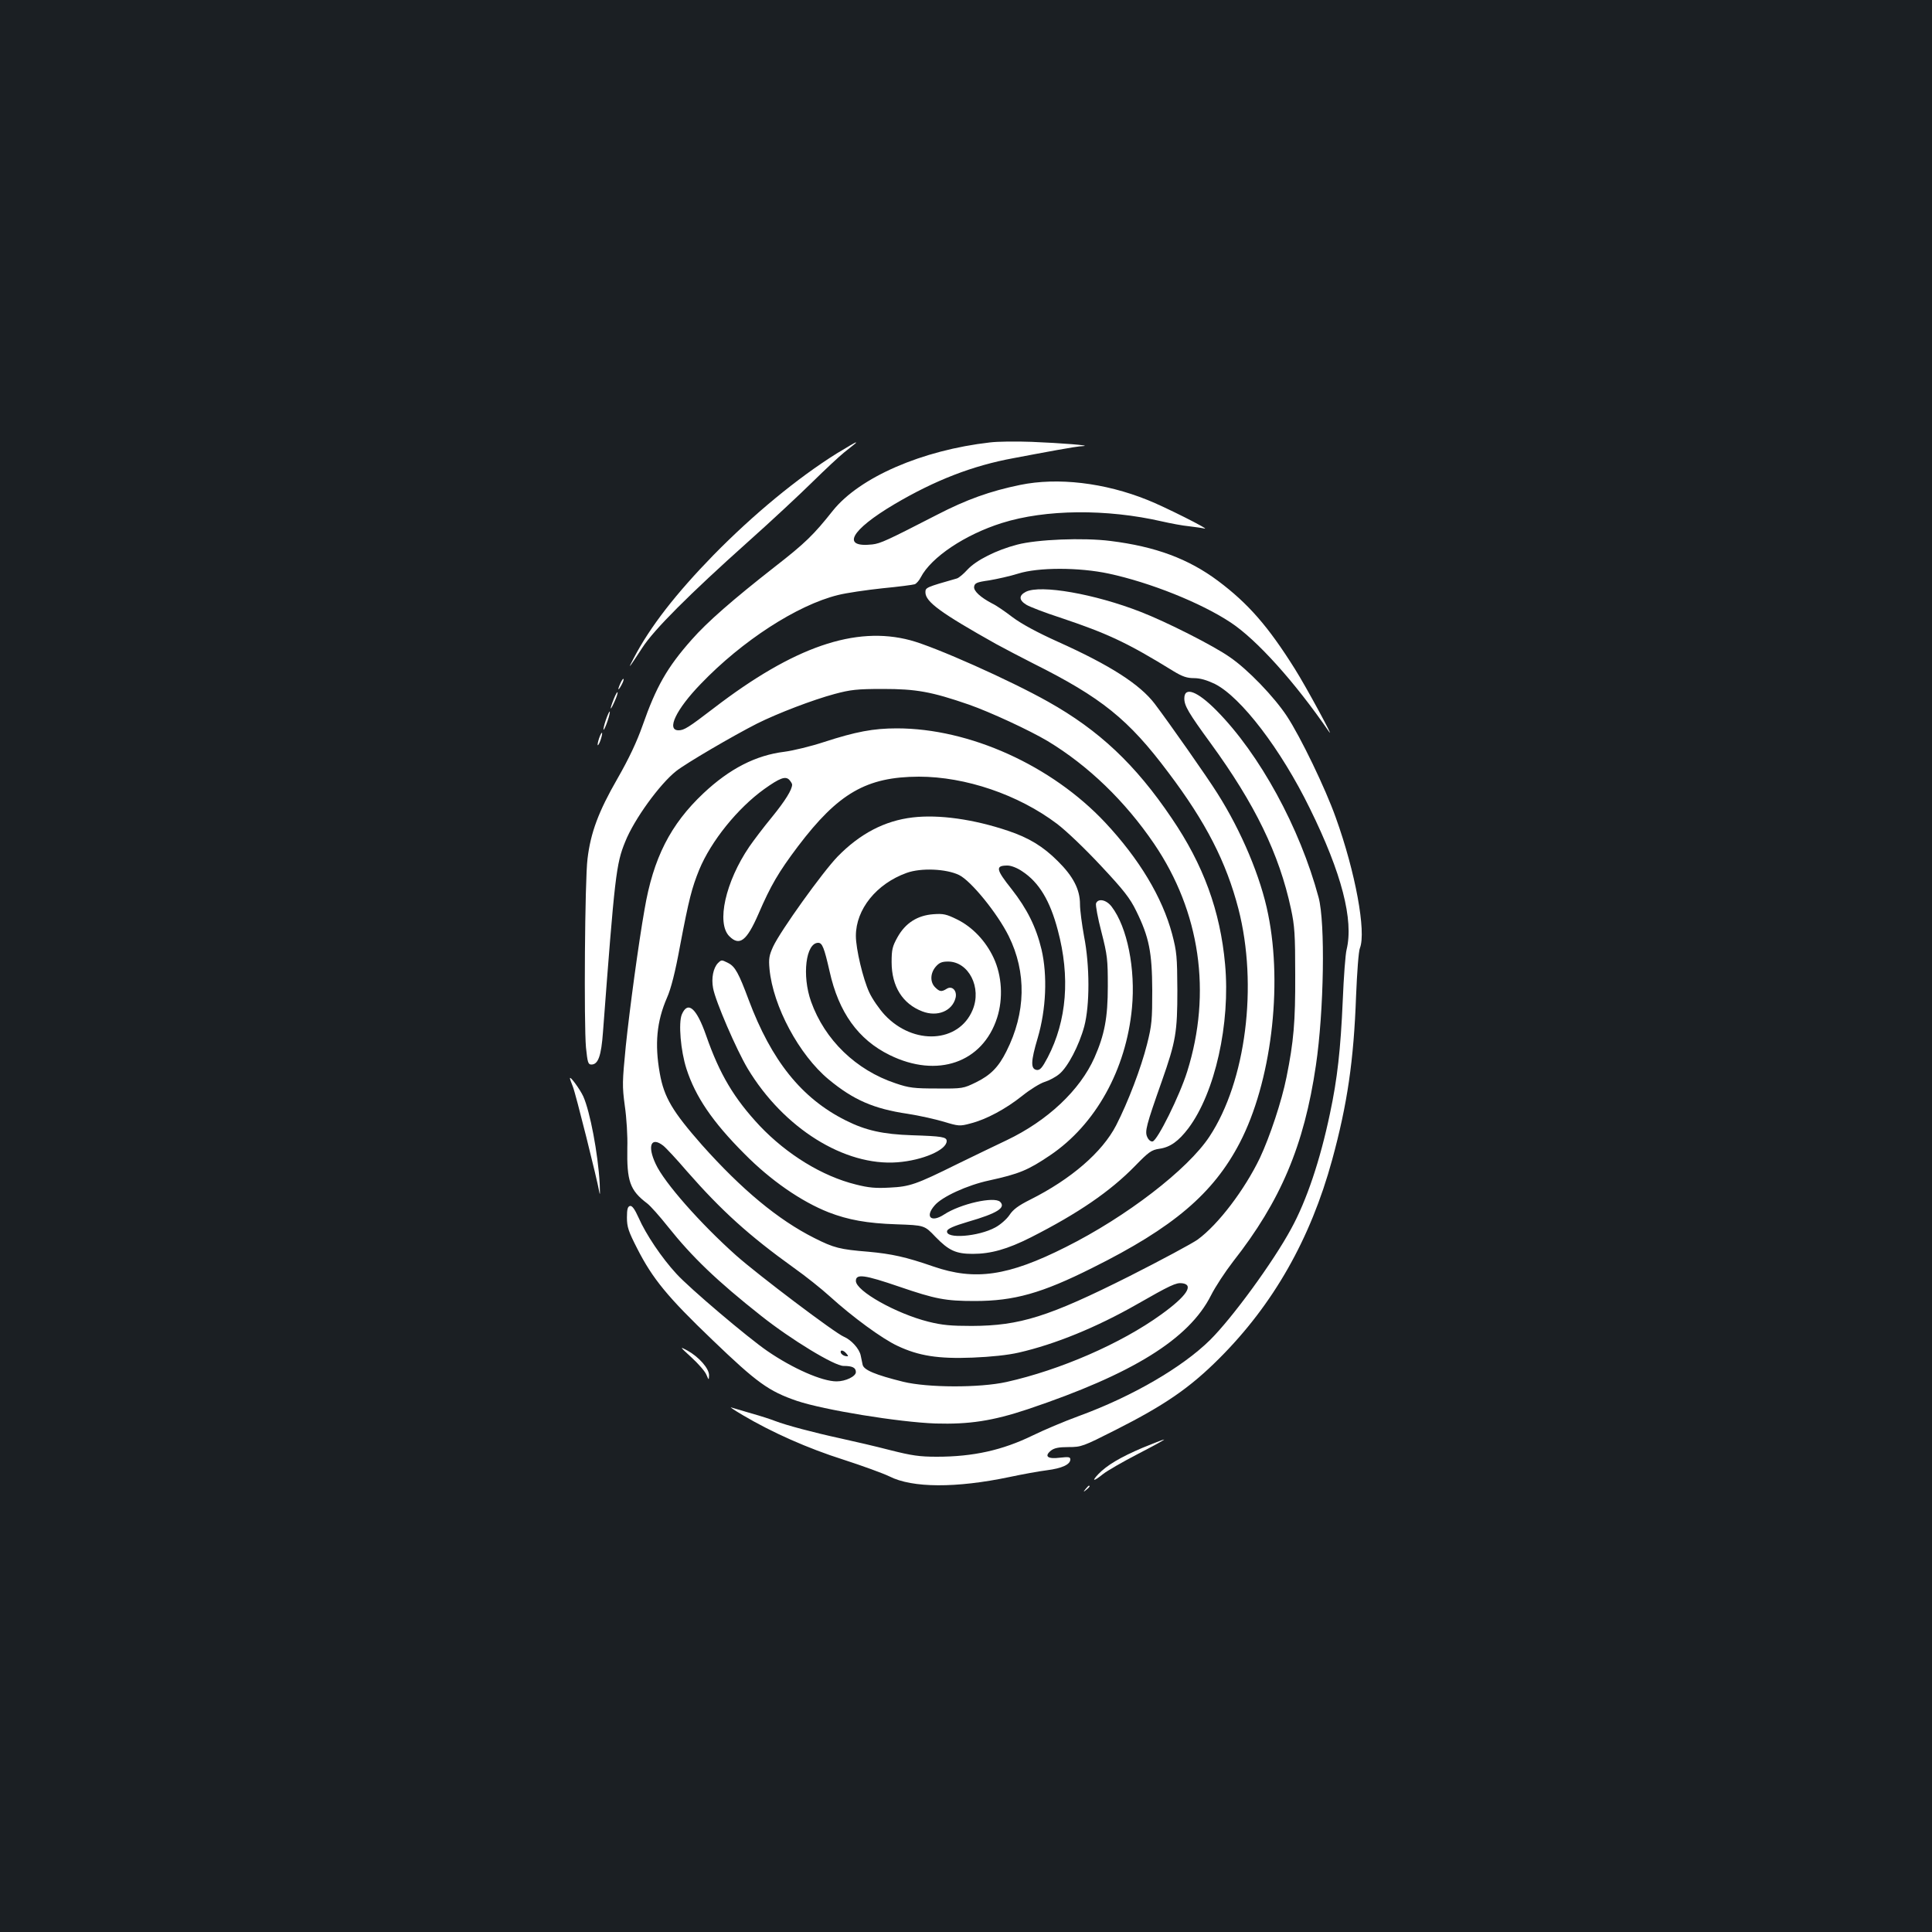 <?xml version="1.0" standalone="no"?>
<!DOCTYPE svg PUBLIC "-//W3C//DTD SVG 20010904//EN"
 "http://www.w3.org/TR/2001/REC-SVG-20010904/DTD/svg10.dtd">
<svg version="1.0" xmlns="http://www.w3.org/2000/svg"
 width="1000pt" height="1000pt" viewBox="0 0 1000 1000"
 preserveAspectRatio="xMidYMid meet">
<rect width="100%" height="100%" fill="#1b1f23"/>
<g transform="translate(0,1000) scale(0.1,-0.1)"
fill="#ffffff" stroke="none">
<path d="M5124 7710 c-351 -40 -674 -180 -813 -353 -100 -126 -143 -168 -301
-291 -216 -169 -350 -286 -429 -376 -128 -144 -185 -245 -255 -445 -30 -85
-70 -170 -130 -275 -98 -170 -139 -280 -155 -415 -14 -109 -19 -855 -8 -977 8
-77 11 -88 28 -88 35 0 51 44 60 168 61 808 68 871 115 985 46 116 179 299
264 366 52 41 293 182 419 246 106 53 289 123 401 153 82 22 115 26 250 26
172 0 251 -14 445 -81 111 -39 312 -132 408 -189 210 -127 400 -310 551 -532
238 -351 299 -770 171 -1178 -39 -125 -154 -357 -179 -362 -9 -2 -21 7 -28 23
-13 29 -6 58 76 290 72 205 80 252 80 470 -1 174 -3 198 -27 290 -51 191 -171
390 -347 578 -277 295 -701 487 -1078 487 -121 0 -212 -17 -378 -71 -67 -22
-158 -44 -203 -50 -149 -18 -285 -88 -420 -215 -171 -161 -260 -336 -305 -602
-31 -175 -77 -515 -97 -707 -18 -185 -19 -205 -5 -309 9 -61 15 -158 13 -216
-3 -174 13 -221 103 -289 17 -13 65 -67 107 -120 126 -158 254 -281 483 -462
155 -123 379 -259 426 -259 46 0 64 -9 64 -32 0 -22 -53 -48 -100 -48 -75 0
-227 67 -358 157 -102 70 -404 326 -471 400 -75 81 -158 204 -196 291 -20 44
-33 62 -44 60 -12 -3 -16 -16 -16 -60 0 -49 8 -72 53 -160 80 -157 157 -251
390 -474 230 -221 291 -265 437 -315 140 -47 526 -110 717 -117 174 -5 295 13
478 74 542 182 834 363 948 589 22 44 74 123 115 176 245 312 367 599 428
1014 42 283 49 740 14 870 -97 361 -305 742 -529 968 -99 100 -166 125 -166
62 0 -38 21 -74 137 -233 228 -313 354 -571 415 -856 19 -88 22 -132 22 -341
1 -245 -8 -346 -45 -530 -25 -125 -86 -308 -138 -419 -79 -164 -215 -344 -322
-422 -28 -20 -186 -105 -352 -189 -420 -211 -568 -257 -817 -258 -108 0 -153
4 -225 22 -167 42 -375 159 -375 211 0 38 44 32 225 -30 187 -64 239 -74 390
-74 204 0 347 40 610 172 418 208 625 384 762 647 162 312 223 808 147 1182
-38 192 -138 430 -263 627 -52 83 -247 361 -324 463 -77 101 -231 200 -503
322 -106 48 -186 91 -234 127 -39 30 -86 62 -104 70 -61 32 -97 65 -94 87 3
19 13 24 78 33 41 7 109 22 150 35 104 33 315 33 469 0 214 -46 477 -151 631
-253 135 -89 333 -309 508 -564 37 -54 -119 234 -176 324 -138 220 -241 338
-397 455 -154 115 -324 178 -557 207 -141 18 -381 8 -483 -19 -108 -28 -213
-81 -258 -130 -20 -22 -44 -42 -54 -45 -161 -46 -163 -47 -163 -72 0 -49 80
-107 365 -267 44 -24 130 -69 191 -100 356 -178 495 -290 701 -565 195 -258
300 -464 363 -706 102 -396 39 -893 -150 -1179 -112 -170 -430 -415 -744 -572
-298 -150 -469 -175 -686 -100 -141 49 -215 65 -335 76 -148 12 -179 20 -280
71 -187 94 -375 250 -582 482 -152 173 -196 246 -218 371 -27 151 -16 268 37
390 21 47 43 133 68 270 46 242 61 299 99 393 61 148 199 319 337 418 80 57
109 68 129 48 8 -9 15 -20 15 -25 0 -26 -35 -83 -105 -169 -43 -52 -95 -121
-117 -153 -123 -181 -171 -395 -103 -463 53 -53 90 -24 151 116 63 146 103
215 204 349 209 276 355 360 626 361 241 0 515 -93 715 -244 50 -38 146 -130
228 -218 117 -125 150 -167 182 -233 67 -136 82 -214 83 -410 0 -153 -2 -181
-27 -280 -31 -123 -98 -299 -160 -420 -72 -139 -233 -278 -444 -384 -62 -31
-89 -51 -108 -80 -14 -21 -47 -50 -73 -64 -88 -48 -258 -61 -250 -19 2 12 34
26 108 48 152 44 197 73 167 103 -30 30 -206 -10 -290 -65 -67 -44 -101 -13
-50 46 37 45 170 106 283 130 155 34 201 53 315 130 236 159 394 444 424 763
19 201 -24 418 -105 524 -27 36 -70 45 -81 17 -3 -9 9 -76 28 -148 31 -121 33
-143 33 -281 0 -163 -17 -251 -69 -369 -75 -169 -243 -327 -455 -428 -58 -27
-172 -83 -255 -123 -214 -106 -246 -117 -350 -122 -72 -4 -108 -1 -175 16
-174 43 -356 155 -497 303 -133 142 -208 267 -278 468 -50 143 -95 182 -126
109 -18 -44 -6 -188 24 -281 46 -143 134 -274 300 -440 135 -137 294 -247 436
-303 101 -39 199 -57 351 -62 145 -5 145 -5 202 -65 69 -71 106 -88 193 -88
93 0 179 24 300 85 246 125 411 238 540 370 71 73 85 83 126 89 56 8 99 39
150 106 138 184 218 542 190 849 -25 276 -112 515 -277 757 -187 277 -375 454
-639 602 -197 111 -585 284 -713 318 -285 76 -604 -34 -1017 -351 -132 -101
-154 -115 -183 -115 -64 0 -13 108 116 241 213 222 498 407 709 459 43 11 146
26 230 35 84 8 159 18 168 21 9 4 23 20 31 36 54 104 229 221 420 281 225 71
542 74 829 8 44 -10 107 -22 140 -25 33 -4 69 -9 80 -12 32 -7 -211 115 -295
148 -223 90 -466 118 -660 78 -156 -32 -278 -76 -429 -154 -259 -133 -293
-149 -336 -154 -163 -18 -112 74 114 208 210 124 405 200 619 239 61 12 161
30 220 41 60 11 121 21 138 21 50 3 -115 16 -266 22 -80 3 -177 2 -216 -3z
m-1691 -3640 c14 -11 70 -71 123 -133 179 -204 320 -332 554 -500 58 -41 141
-107 185 -147 119 -108 271 -219 350 -256 110 -52 211 -68 389 -61 97 4 182
13 239 26 188 43 403 131 610 249 173 99 205 114 235 110 64 -7 24 -67 -108
-162 -209 -151 -523 -287 -800 -349 -140 -31 -408 -30 -535 1 -145 36 -204 61
-210 88 -3 13 -7 35 -10 48 -7 35 -49 81 -87 97 -46 19 -443 319 -558 421
-185 165 -372 377 -416 473 -45 95 -24 144 39 95z m948 -1076 c12 -14 11 -16
-5 -13 -11 2 -21 10 -24 17 -5 17 13 15 29 -4z"/>
<path d="M4331 7653 c-203 -127 -431 -315 -638 -526 -194 -199 -328 -371 -412
-532 -35 -66 -29 -59 44 53 60 93 244 277 546 547 119 106 269 246 334 310 65
64 139 133 164 153 62 49 66 52 60 52 -3 0 -47 -26 -98 -57z"/>
<path d="M5310 6937 c-37 -19 -37 -43 2 -67 18 -11 96 -41 173 -66 248 -83
349 -130 589 -278 46 -28 70 -36 106 -36 32 0 66 -10 108 -30 135 -68 342
-338 492 -645 165 -335 227 -577 190 -730 -6 -22 -15 -141 -20 -265 -11 -252
-28 -405 -66 -583 -51 -243 -121 -451 -201 -597 -93 -172 -305 -462 -420 -576
-143 -141 -402 -292 -678 -393 -77 -28 -185 -74 -240 -101 -156 -76 -307 -110
-496 -110 -90 0 -130 6 -241 34 -73 19 -189 46 -258 61 -138 30 -281 68 -338
90 -20 8 -75 26 -122 39 -47 14 -94 28 -105 31 -11 4 16 -14 60 -40 152 -90
337 -172 520 -230 99 -32 206 -71 239 -87 118 -60 345 -61 621 -3 66 14 153
30 194 35 78 10 121 30 121 56 0 13 -9 14 -54 9 -63 -8 -83 7 -46 37 17 13 39
18 91 18 66 0 74 3 244 89 255 129 384 218 536 370 280 280 472 618 584 1027
79 289 112 515 124 849 5 121 13 233 20 248 33 84 -23 392 -125 675 -54 152
-182 417 -253 525 -66 100 -202 242 -296 306 -84 59 -327 182 -461 234 -238
93 -518 142 -594 104z"/>
<path d="M3212 6465 c-17 -37 -14 -45 4 -12 9 16 14 31 11 33 -2 2 -9 -7 -15
-21z"/>
<path d="M3176 6380 c-22 -56 -19 -65 5 -11 11 24 18 46 15 48 -2 2 -11 -14
-20 -37z"/>
<path d="M3136 6274 c-9 -26 -14 -49 -12 -51 2 -2 11 17 20 43 9 26 14 49 12
51 -2 2 -11 -17 -20 -43z"/>
<path d="M3101 6179 c-6 -18 -9 -34 -7 -36 2 -2 9 10 15 28 6 18 9 34 7 36 -2
2 -9 -10 -15 -28z"/>
<path d="M4724 5769 c-145 -17 -273 -84 -389 -203 -78 -81 -294 -382 -333
-465 -21 -46 -24 -63 -19 -117 18 -192 153 -444 306 -571 128 -106 233 -152
409 -178 59 -9 143 -28 187 -41 76 -23 83 -24 138 -9 83 21 184 76 268 143 41
33 93 65 116 72 23 7 57 25 76 41 44 36 102 147 129 246 29 109 29 315 -1 467
-11 61 -21 135 -21 166 0 76 -35 144 -115 223 -76 76 -150 121 -258 157 -178
60 -358 85 -493 69z m567 -279 c87 -57 144 -152 184 -304 65 -242 47 -469 -52
-659 -29 -55 -40 -67 -57 -65 -32 5 -31 44 5 165 44 149 51 324 20 458 -28
117 -75 211 -155 313 -82 103 -85 122 -21 122 18 0 50 -12 76 -30z m-327 -19
c62 -30 199 -199 257 -316 93 -188 89 -397 -12 -597 -41 -82 -82 -123 -157
-160 -66 -32 -69 -33 -202 -32 -119 0 -145 3 -215 27 -204 68 -366 224 -437
423 -48 135 -27 304 37 304 21 0 31 -25 59 -148 47 -212 148 -353 311 -433
246 -121 481 -40 556 193 32 100 25 218 -18 310 -41 88 -110 160 -189 199 -55
27 -71 31 -123 27 -82 -6 -144 -45 -185 -118 -27 -48 -31 -65 -31 -130 0 -126
57 -216 159 -255 78 -30 155 2 172 70 9 37 -18 65 -46 47 -27 -17 -37 -15 -60
8 -27 27 -25 73 3 106 18 21 32 27 64 27 107 0 176 -135 127 -251 -71 -170
-305 -184 -454 -26 -28 30 -65 83 -81 118 -32 69 -69 224 -69 292 0 138 107
270 263 326 75 27 205 21 271 -11z"/>
<path d="M3716 5015 c-24 -25 -35 -78 -25 -130 12 -67 121 -319 179 -416 186
-309 502 -506 775 -485 131 10 255 64 255 110 0 21 -24 25 -180 30 -150 5
-240 25 -343 77 -228 114 -384 309 -502 624 -51 137 -70 172 -105 190 -36 18
-35 18 -54 0z"/>
<path d="M2950 4419 c0 -4 7 -23 15 -43 14 -34 126 -480 138 -551 3 -16 3 6 1
50 -9 156 -50 372 -85 450 -17 37 -69 108 -69 94z"/>
<path d="M3579 2974 c35 -32 70 -72 77 -89 13 -30 13 -30 14 -3 0 35 -52 94
-111 127 -43 23 -42 22 20 -35z"/>
<path d="M5913 2506 c-113 -48 -184 -90 -228 -136 -37 -39 -25 -39 24 0 21 17
103 64 182 105 79 41 140 74 134 74 -5 0 -56 -20 -112 -43z"/>
<path d="M5619 2293 c-13 -16 -12 -17 4 -4 16 13 21 21 13 21 -2 0 -10 -8 -17
-17z"/>
</g>
</svg>
